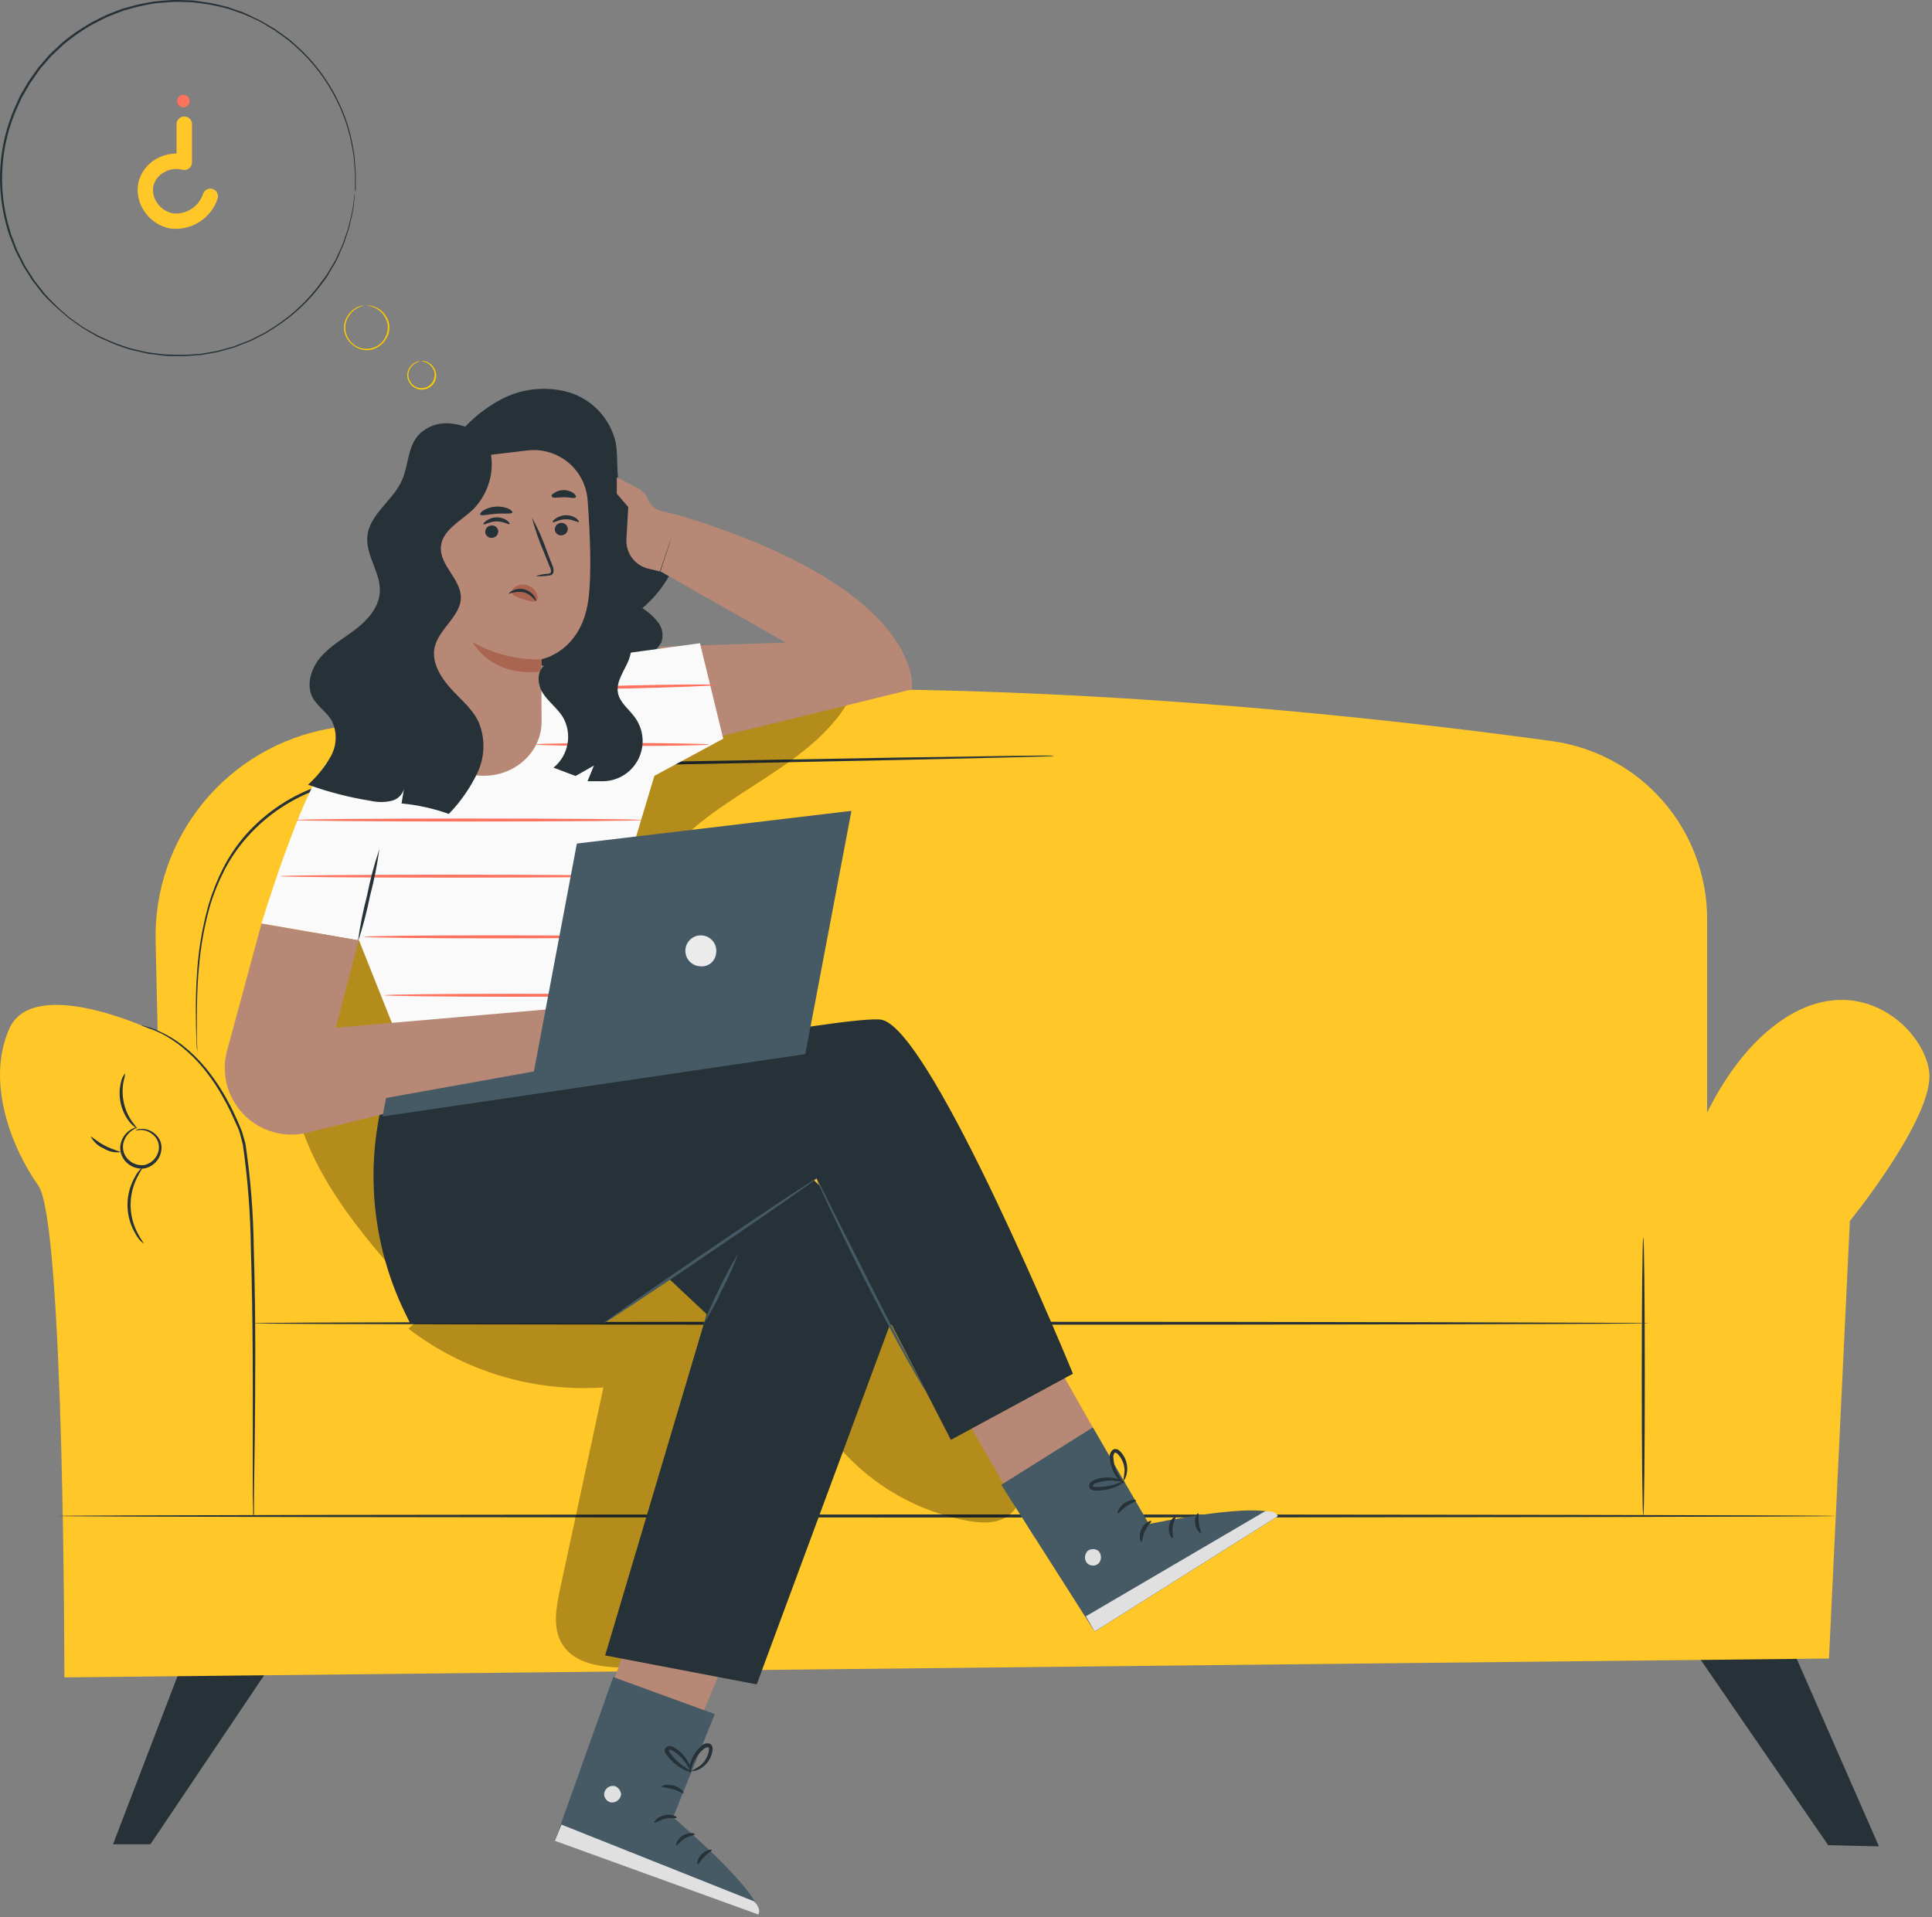 <svg width="537" height="533" viewBox="0 0 537 533" fill="none" xmlns="http://www.w3.org/2000/svg">
<rect x="0" y="0" width="537" height="533" fill="#808080" stroke="none"/>
<path d="M468.676 455.563L508.143 512.953L522.255 513.288L496.39 454.271L468.676 455.563Z" fill="#263238"/>
<path d="M52.209 458.481L31.415 512.698H41.812L78.121 458.72L52.209 458.481Z" fill="#263238"/>
<path d="M43.247 261.497L44.842 331.661C44.944 336.435 46.884 340.985 50.259 344.363C53.634 347.741 58.183 349.686 62.957 349.792L455.537 358.53C458.007 358.585 460.463 358.146 462.761 357.239C465.059 356.332 467.153 354.975 468.919 353.247C470.686 351.519 472.089 349.456 473.047 347.179C474.004 344.901 474.497 342.455 474.497 339.985V255.47C474.492 243.422 470.131 231.782 462.219 222.697C454.306 213.612 443.375 207.695 431.442 206.036C359.572 196.15 211.384 180.953 91.549 202.544C77.793 205.004 65.369 212.294 56.513 223.103C47.658 233.911 42.953 247.527 43.247 261.497Z" fill="#FFC727"/>
<path d="M41.525 286.007C41.525 286.007 9.186 271.033 2.568 286.007C-4.05 300.98 3.381 319.35 10.653 329.588C17.924 339.825 17.892 466.311 17.892 466.311L508.366 461.064L514.17 339.442C514.17 339.442 537.691 310.468 536.224 297.982C534.757 285.496 514.904 267.318 492.117 285.959C469.33 304.6 463.413 343.557 463.413 343.557L72.365 346.507C72.365 346.507 73.704 291.795 41.525 286.007Z" fill="#FFC727"/>
<path d="M458.453 367.859C458.453 368.082 371.563 368.273 264.404 368.273C157.245 368.273 70.355 368.13 70.355 367.859C70.355 367.588 157.214 367.444 264.404 367.444C371.594 367.444 458.453 367.667 458.453 367.859Z" fill="#263238"/>
<path d="M70.355 421.438C70.334 421.311 70.334 421.182 70.355 421.055C70.355 420.752 70.355 420.37 70.355 419.923C70.355 418.924 70.323 417.473 70.259 415.57C70.259 411.727 70.259 406.289 70.259 399.624C70.259 386.133 70.355 367.492 69.733 347.001C69.611 337.353 68.865 327.722 67.5 318.17C67.213 317.118 66.926 316.065 66.655 314.981C66.384 313.897 65.858 312.988 65.443 312.015C64.598 310.086 63.737 308.236 62.796 306.498C61.097 303.263 59.101 300.193 56.832 297.329C54.938 294.983 52.8 292.844 50.454 290.95C48.672 289.532 46.754 288.293 44.729 287.251C42.965 286.437 41.16 285.714 39.323 285.082H39.69L40.79 285.385C42.198 285.788 43.564 286.322 44.873 286.98C46.955 287.967 48.923 289.181 50.741 290.599C53.136 292.481 55.318 294.62 57.247 296.978C59.578 299.847 61.629 302.934 63.37 306.195C64.343 307.949 65.22 309.799 66.081 311.744C66.511 312.717 66.91 313.721 67.309 314.726L68.218 317.915C69.64 327.51 70.413 337.19 70.53 346.889C71.152 367.46 70.945 386.101 70.817 399.592C70.721 406.273 70.642 411.711 70.594 415.538C70.594 417.372 70.594 418.823 70.594 419.891V421.007C70.355 421.294 70.355 421.438 70.355 421.438Z" fill="#263238"/>
<path d="M37.714 314.231C38.094 313.972 38.544 313.833 39.005 313.833C40.287 313.735 41.563 314.091 42.609 314.837C43.345 315.352 43.946 316.036 44.363 316.831C44.84 317.764 45.002 318.827 44.826 319.86C44.652 321.051 44.122 322.16 43.305 323.043C42.487 323.925 41.422 324.539 40.249 324.804C39.067 324.973 37.861 324.79 36.783 324.276C35.705 323.763 34.803 322.942 34.189 321.918C33.652 321.023 33.381 319.994 33.408 318.952C33.465 317.854 33.817 316.793 34.426 315.878C35.035 314.963 35.878 314.229 36.868 313.753C37.275 313.534 37.73 313.419 38.192 313.418C38.192 313.498 37.73 313.61 37.012 314.04C36.009 314.661 35.206 315.558 34.7 316.623C34.321 317.371 34.139 318.203 34.173 319.04C34.206 319.878 34.454 320.692 34.891 321.407C35.437 322.282 36.224 322.98 37.158 323.419C38.091 323.857 39.131 324.017 40.153 323.879C41.153 323.645 42.062 323.123 42.768 322.378C43.473 321.632 43.945 320.696 44.124 319.685C44.264 318.853 44.169 317.997 43.847 317.216C43.526 316.435 42.992 315.76 42.306 315.268C41.397 314.544 40.278 314.136 39.117 314.104C38.192 314.152 37.73 314.311 37.714 314.231Z" fill="#263238"/>
<path d="M39.929 345.709C38.999 345.019 38.241 344.124 37.713 343.094C36.257 340.696 35.471 337.952 35.438 335.147C35.404 332.342 36.124 329.58 37.521 327.148C38.03 326.105 38.766 325.19 39.674 324.469C39.786 324.565 38.957 325.569 38.08 327.419C36.883 329.815 36.271 332.459 36.294 335.137C36.337 337.817 37.009 340.45 38.255 342.823C39.18 344.641 40.057 345.63 39.929 345.709Z" fill="#263238"/>
<path d="M34.795 298.365C34.708 299.175 34.548 299.976 34.316 300.757C33.617 304.573 34.454 308.511 36.645 311.712C37.161 312.339 37.635 312.999 38.064 313.689C38.064 313.689 37.171 313.243 36.166 312.095C34.872 310.515 33.972 308.65 33.54 306.654C33.107 304.658 33.155 302.588 33.678 300.613C33.857 299.783 34.241 299.01 34.795 298.365Z" fill="#263238"/>
<path d="M25.244 316.002C25.436 315.842 26.919 317.341 29.183 318.505C31.447 319.669 33.504 320.1 33.472 320.291C31.84 320.501 30.185 320.128 28.8 319.239C27.276 318.604 26.019 317.46 25.244 316.002Z" fill="#263238"/>
<path d="M510.247 421.438C510.247 421.661 399.628 421.853 263.176 421.853C126.725 421.853 16.138 421.661 16.138 421.438C16.138 421.215 126.741 421.023 263.304 421.023C399.867 421.023 510.247 421.199 510.247 421.438Z" fill="#263238"/>
<path d="M456.749 344.019C456.988 344.019 457.163 361.337 457.163 382.689C457.163 404.041 456.988 421.39 456.749 421.39C456.509 421.39 456.334 404.072 456.334 382.689C456.334 361.305 456.525 344.019 456.749 344.019Z" fill="#263238"/>
<path d="M292.965 210.214H292.2L289.967 210.294L281.404 210.533L249.863 211.267L145.829 213.356C135.672 213.595 125.737 213.563 116.201 214.201C107.019 214.596 97.934 216.254 89.204 219.128C81.329 221.771 74.282 226.428 68.761 232.635C66.257 235.439 64.114 238.546 62.383 241.884C60.804 244.953 59.496 248.154 58.476 251.451C56.837 257.179 55.769 263.054 55.287 268.992C54.792 274.254 54.745 278.799 54.713 282.53C54.681 286.262 54.713 289.132 54.824 291.094C54.824 292.05 54.824 292.784 54.824 293.326C54.824 293.868 54.824 294.091 54.824 294.091C54.824 294.091 54.824 293.836 54.824 293.326C54.824 292.816 54.824 292.05 54.697 291.094C54.601 289.148 54.474 286.31 54.442 282.53C54.41 278.751 54.442 274.238 54.872 268.944C55.342 262.947 56.41 257.012 58.062 251.228C59.071 247.873 60.373 244.613 61.952 241.485C63.669 238.08 65.812 234.908 68.331 232.045C73.926 225.743 81.073 221.016 89.061 218.331C97.82 215.407 106.944 213.716 116.17 213.308C125.737 212.67 135.688 212.686 145.845 212.447L249.894 210.597L281.42 210.135L289.999 210.039H292.232L292.965 210.214Z" fill="#263238"/>
<path d="M167.404 264.846C167.404 264.846 166.878 265.101 166.065 265.723C164.915 266.605 164.055 267.81 163.593 269.184C163.221 270.162 163.107 271.22 163.26 272.256C163.414 273.292 163.83 274.271 164.47 275.1C165.191 276.191 166.23 277.034 167.446 277.514C168.662 277.995 169.996 278.091 171.269 277.788C172.541 277.485 173.689 276.799 174.558 275.822C175.427 274.844 175.975 273.624 176.127 272.325C176.321 271.294 176.251 270.231 175.922 269.235C175.592 268.24 175.016 267.344 174.245 266.632C173.211 265.622 171.902 264.939 170.482 264.671C169.477 264.495 168.887 264.559 168.887 264.495C169.397 264.308 169.947 264.258 170.482 264.352C171.782 264.501 173.02 264.991 174.07 265.772C175.12 266.554 175.945 267.598 176.462 268.801C176.931 269.963 177.059 271.236 176.828 272.468C176.622 273.896 175.992 275.228 175.02 276.292C174.047 277.357 172.777 278.104 171.374 278.438C169.971 278.771 168.5 278.676 167.153 278.163C165.805 277.65 164.642 276.744 163.816 275.562C163.059 274.567 162.6 273.379 162.493 272.134C162.421 271.047 162.59 269.958 162.987 268.944C163.531 267.496 164.526 266.261 165.825 265.42C166.291 265.091 166.836 264.893 167.404 264.846Z" fill="#263238"/>
<path d="M160.691 306.163C160.084 304.627 159.677 303.019 159.479 301.379C158.701 297.485 158.789 293.467 159.735 289.611C160.757 285.703 163.21 282.322 166.607 280.139C167.634 279.503 168.761 279.045 169.94 278.783C170.362 278.65 170.808 278.607 171.248 278.656C169.729 279.143 168.274 279.806 166.91 280.633C163.768 282.854 161.51 286.112 160.532 289.834C159.632 293.583 159.47 297.472 160.053 301.283C160.436 304.313 160.819 306.131 160.691 306.163Z" fill="#263238"/>
<path d="M166.496 240.289C165.649 241.413 164.866 242.585 164.152 243.797C162.532 246.781 162.055 250.253 162.809 253.564C163.563 256.874 165.497 259.797 168.25 261.785C169.422 262.576 170.641 263.295 171.901 263.937C171.507 263.936 171.116 263.854 170.753 263.698C169.749 263.344 168.795 262.861 167.915 262.263C164.906 260.297 162.777 257.241 161.977 253.737C161.177 250.233 161.768 246.555 163.625 243.478C164.161 242.557 164.815 241.71 165.571 240.959C166.113 240.401 166.464 240.177 166.496 240.289Z" fill="#263238"/>
<path d="M165.028 272.181C162.113 272.67 159.228 273.32 156.385 274.127C153.632 275.204 150.939 276.429 148.316 277.794C152.924 273.785 158.934 271.767 165.028 272.181Z" fill="#263238"/>
<g opacity="0.3">
<path d="M113.506 369.358C128.987 381.222 148.264 387.033 167.723 385.703C163.683 404.445 159.654 423.192 155.636 441.945C154.567 446.936 153.563 452.501 156.178 456.902C159.846 463.074 168.377 463.68 175.553 463.584C183.526 463.472 191.85 463.281 198.93 459.581C208.96 454.351 214.35 443.252 218.241 432.632C222.131 422.012 225.496 410.626 233.501 402.637C242.69 413.107 255.129 420.188 268.822 422.746C272.809 423.479 277.337 423.702 280.527 421.151C283.716 418.6 284.625 414.103 283.811 410.148C282.75 406.25 280.983 402.58 278.597 399.321L255.252 363.123C252.063 358.227 248.65 353.061 243.308 350.733C239.114 348.899 234.362 349.138 229.802 349.345C191.688 351.565 153.859 357.282 116.791 366.424" fill="black"/>
</g>
<g opacity="0.3">
<path d="M238.237 189.899C228.797 214.839 193.588 220.563 181.166 244.116C168.935 267.461 184.1 298.333 171.503 321.551C166.83 330.13 158.746 336.524 154.249 345.167C151.187 350.972 149.608 357.924 144.681 362.214C138.909 367.237 129.963 367.141 123.026 363.888C116.089 360.635 110.763 354.799 105.82 348.946C96.571 337.975 87.881 326.111 83.495 312.414C76.064 288.861 82.889 262.215 97.847 242.537C112.805 222.86 134.954 209.576 158.347 201.619C181.74 193.662 206.489 190.664 231.094 188.352" fill="black"/>
</g>
<path d="M124.859 124.312C128.433 118.742 133.374 114.18 139.211 111.061C145.09 107.933 151.962 107.24 158.346 109.131C161.484 110.127 164.309 111.92 166.545 114.335C168.781 116.75 170.352 119.704 171.103 122.909C172.108 128.028 170.737 133.736 173.384 138.233C176.414 143.4 183.733 145.026 186.316 150.448C186.995 152.127 187.277 153.94 187.142 155.746C187.006 157.552 186.456 159.302 185.535 160.861C183.675 163.965 181.309 166.735 178.534 169.057C180.206 170.104 181.684 171.431 182.904 172.98C183.509 173.76 183.911 174.679 184.072 175.654C184.234 176.628 184.15 177.627 183.828 178.561C182.789 180.407 181.074 181.779 179.045 182.388C170.136 186.144 160.288 187.068 150.836 185.035C148.316 184.493 145.43 183.807 143.357 185.338" fill="#263238"/>
<path d="M188.692 143.24L183.574 158.852L218.432 178.641L183.35 179.773L185.965 208.205L253.498 191.621C253.498 191.621 257.548 164.082 188.692 143.24L183.908 142.092C183.046 141.889 182.245 141.48 181.576 140.9C180.906 140.319 180.388 139.585 180.065 138.759C179.518 137.416 178.497 136.321 177.195 135.682L171.438 132.684V137.244L174.628 140.96L174.117 149.778C173.984 151.667 174.526 153.541 175.648 155.066C176.77 156.591 178.398 157.668 180.241 158.102L183.43 158.852" fill="#B78876"/>
<path d="M112.326 199.69C110.939 199.69 98.07 202.879 90.703 212.192C83.336 221.504 72.684 256.745 72.684 256.745L99.792 261.434L111.497 290.822C111.497 290.822 180.783 281.749 177.099 278.066C173.539 274.789 169.813 271.697 165.937 268.801L181.883 215.684L201.019 205.351L194.561 178.816L156.019 184.031L112.326 199.69Z" fill="#FAFAFA"/>
<path d="M178.567 227.962C178.567 228.186 156.96 228.377 130.329 228.377C103.699 228.377 82.076 228.186 82.076 227.962C82.076 227.739 103.683 227.548 130.329 227.548C156.976 227.548 178.567 227.739 178.567 227.962Z" fill="#FF725E"/>
<path d="M174.245 243.574C174.245 243.797 152.638 243.988 126.008 243.988C99.378 243.988 77.755 243.797 77.755 243.574C77.755 243.351 99.346 243.159 126.008 243.159C152.67 243.159 174.245 243.351 174.245 243.574Z" fill="#FF725E"/>
<path d="M174.246 260.429C174.246 260.668 157.885 260.86 137.697 260.86C117.509 260.86 101.164 260.668 101.164 260.429C101.164 260.19 117.525 260.014 137.697 260.014C157.869 260.014 174.246 260.206 174.246 260.429Z" fill="#FF725E"/>
<path d="M179.843 276.678C179.843 276.901 163.482 277.093 143.31 277.093C123.138 277.093 106.777 276.901 106.777 276.678C106.777 276.455 123.122 276.264 143.31 276.264C163.498 276.264 179.843 276.439 179.843 276.678Z" fill="#FF725E"/>
<path d="M197.144 206.961C197.144 207.201 186.333 207.376 173.018 207.376C159.702 207.376 148.875 207.201 148.875 206.961C148.875 206.722 159.671 206.547 173.018 206.547C186.365 206.547 197.144 206.802 197.144 206.961Z" fill="#FF725E"/>
<path d="M198.898 190.409C198.898 190.648 188.134 191.079 174.867 191.382C161.599 191.685 150.804 191.765 150.804 191.541C150.804 191.318 161.551 190.872 174.835 190.553C188.118 190.234 198.898 190.186 198.898 190.409Z" fill="#FF725E"/>
<path d="M105.437 236.063C104.844 240.461 103.976 244.818 102.838 249.107C101.97 253.462 100.836 257.76 99.441 261.976C100.035 257.579 100.898 253.223 102.025 248.932C102.884 244.573 104.024 240.275 105.437 236.063Z" fill="#263238"/>
<path d="M180.863 435.168L160.675 498.841L185.009 501.297L207.876 445.963L180.863 435.168Z" fill="#B78876"/>
<path d="M198.675 476.516L187.082 505.219C187.082 505.219 212.404 526.667 210.778 532.184L154.232 511.757L170.45 466.215L198.675 476.516Z" fill="#455A64"/>
<path d="M170.482 496.481C169.878 496.449 169.284 496.642 168.813 497.022C168.342 497.401 168.028 497.941 167.931 498.538C167.875 499.14 168.053 499.74 168.427 500.214C168.801 500.689 169.342 501.002 169.94 501.089C170.579 501.121 171.208 500.916 171.705 500.512C172.203 500.109 172.534 499.537 172.635 498.905C172.635 497.693 171.439 496.306 170.243 496.481" fill="#E0E0E0"/>
<path d="M154.232 511.757L156.05 507.229L209.598 528.565C209.598 528.565 211.719 530.558 210.778 532.232L154.232 511.757Z" fill="#E0E0E0"/>
<path d="M188.102 505.315C187.99 505.586 186.507 505.219 184.913 505.602C183.318 505.985 182.09 506.91 181.883 506.702C181.676 506.495 182.648 505.108 184.689 504.613C186.73 504.119 188.245 505.076 188.102 505.315Z" fill="#263238"/>
<path d="M193.141 509.908C193.141 510.211 191.738 510.242 190.383 511.072C189.027 511.901 188.358 512.969 188.039 512.969C187.72 512.969 188.15 511.231 189.856 510.242C191.563 509.254 193.237 509.652 193.141 509.908Z" fill="#263238"/>
<path d="M193.938 518.232C193.667 518.232 193.779 516.637 195.039 515.425C196.298 514.213 197.813 514.038 197.845 514.309C197.877 514.58 196.777 515.106 195.772 516.143C194.767 517.179 194.225 518.311 193.938 518.232Z" fill="#263238"/>
<path d="M189.953 498.474C189.745 498.681 188.613 497.836 187.019 497.374C185.424 496.911 184.021 496.975 183.957 496.688C183.893 496.401 185.44 495.827 187.306 496.401C189.171 496.975 190.224 498.299 189.953 498.474Z" fill="#263238"/>
<path d="M192.248 492.622C191.232 492.534 190.258 492.176 189.426 491.585C188.467 491.037 187.582 490.367 186.795 489.592C186.313 489.147 185.871 488.661 185.471 488.141C185.219 487.851 185.015 487.522 184.865 487.168C184.754 486.907 184.733 486.617 184.805 486.342C184.877 486.068 185.038 485.826 185.264 485.653C185.471 485.511 185.709 485.419 185.959 485.385C186.208 485.352 186.462 485.378 186.699 485.462C187.06 485.595 187.402 485.771 187.72 485.988C188.288 486.353 188.822 486.77 189.314 487.232C190.113 488.01 190.786 488.909 191.308 489.895C191.878 490.753 192.168 491.767 192.137 492.797C191.977 492.797 191.658 491.745 190.686 490.262C190.121 489.401 189.445 488.618 188.676 487.934C188.23 487.521 187.744 487.152 187.225 486.833C186.683 486.467 186.173 486.275 185.934 486.483C185.694 486.69 185.822 486.61 185.934 486.817C186.058 487.074 186.214 487.315 186.396 487.535C186.765 488.023 187.159 488.491 187.576 488.938C188.303 489.685 189.092 490.368 189.936 490.979C190.745 491.472 191.517 492.021 192.248 492.622Z" fill="#263238"/>
<path d="M191.737 492.893C191.494 491.887 191.584 490.83 191.993 489.879C192.517 488.171 193.505 486.642 194.847 485.462C195.134 485.145 195.497 484.907 195.901 484.77C196.306 484.634 196.739 484.603 197.159 484.681C197.41 484.781 197.628 484.948 197.788 485.165C197.949 485.382 198.046 485.64 198.068 485.908C198.096 486.294 198.064 486.681 197.972 487.057C197.843 487.721 197.612 488.361 197.287 488.954C196.752 489.96 195.973 490.815 195.022 491.442C193.428 492.51 192.104 492.43 192.12 492.319C192.973 491.886 193.798 491.402 194.592 490.868C195.377 490.232 196.014 489.432 196.458 488.524C196.706 488.018 196.888 487.482 197 486.929C197.127 486.307 197.079 485.733 196.824 485.717C196.569 485.701 195.899 485.892 195.501 486.291C195.042 486.676 194.62 487.103 194.241 487.567C193.594 488.368 193.057 489.253 192.646 490.198C191.993 491.761 191.913 492.909 191.737 492.893Z" fill="#263238"/>
<path d="M257.484 375.226L287.623 427.609L312.276 411.79L282.01 358.61L257.484 375.226Z" fill="#B78876"/>
<path d="M303.76 396.817L319.34 423.67C319.34 423.67 351.806 416.845 355.171 421.518L304.27 453.57L278.294 412.763L303.76 396.817Z" fill="#455A64"/>
<path d="M302.198 431.341C301.793 431.789 301.569 432.371 301.569 432.975C301.569 433.579 301.793 434.161 302.198 434.61C302.633 435.008 303.202 435.23 303.792 435.23C304.383 435.23 304.952 435.008 305.387 434.61C305.805 434.123 306.029 433.498 306.014 432.856C305.999 432.214 305.748 431.601 305.307 431.133C304.8 430.754 304.167 430.584 303.537 430.658C302.908 430.732 302.332 431.045 301.927 431.532" fill="#E0E0E0"/>
<path d="M304.271 453.538L301.815 449.328L351.536 420.178C351.536 420.178 354.422 419.732 355.171 421.486L304.271 453.538Z" fill="#E0E0E0"/>
<path d="M319.993 422.857C320.137 423.112 318.973 424.005 318.255 425.568C317.538 427.131 317.538 428.598 317.251 428.646C316.963 428.693 316.421 427.051 317.251 425.137C318.08 423.224 319.898 422.586 319.993 422.857Z" fill="#263238"/>
<path d="M326.723 421.693C326.93 421.9 326.117 423.001 325.941 424.595C325.766 426.19 326.212 427.434 325.941 427.577C325.67 427.721 324.65 426.429 324.905 424.388C325.16 422.347 326.563 421.47 326.723 421.693Z" fill="#263238"/>
<path d="M333.787 426.174C333.579 426.381 332.463 425.361 332.192 423.591C331.921 421.821 332.798 420.561 333.037 420.689C333.276 420.816 333.037 422.012 333.213 423.463C333.388 424.914 334.01 425.999 333.787 426.174Z" fill="#263238"/>
<path d="M315.768 417.132C315.768 417.435 314.445 417.802 313.105 418.727C311.766 419.652 310.952 420.832 310.681 420.704C310.41 420.577 310.921 419.014 312.515 417.882C314.11 416.75 315.768 416.861 315.768 417.132Z" fill="#263238"/>
<path d="M312.53 411.791C312.53 411.886 311.717 412.668 309.979 413.385C308.951 413.79 307.882 414.079 306.79 414.246C306.139 414.328 305.484 414.376 304.828 414.39C304.441 414.404 304.055 414.361 303.68 414.262C303.408 414.188 303.168 414.026 302.998 413.801C302.827 413.576 302.736 413.301 302.739 413.018C302.753 412.765 302.826 412.519 302.954 412.3C303.081 412.081 303.259 411.895 303.473 411.759C303.797 411.561 304.145 411.405 304.509 411.296C306.195 410.718 308.002 410.581 309.756 410.898C311.637 411.248 312.626 411.934 312.562 412.03C312.498 412.125 311.446 411.759 309.676 411.615C308.642 411.539 307.603 411.592 306.582 411.775C305.991 411.88 305.41 412.035 304.844 412.237C304.206 412.444 303.744 412.731 303.76 413.05C303.776 413.369 303.76 413.21 303.999 413.305C304.276 413.37 304.56 413.396 304.844 413.385C306.496 413.407 308.142 413.176 309.724 412.699C310.636 412.328 311.574 412.024 312.53 411.791Z" fill="#263238"/>
<path d="M312.435 412.349C312.435 412.444 311.319 411.854 310.202 410.307C309.562 409.392 309.087 408.372 308.799 407.294C308.627 406.657 308.515 406.006 308.464 405.348C308.392 404.924 308.43 404.488 308.576 404.083C308.721 403.678 308.968 403.318 309.293 403.036C309.518 402.894 309.777 402.819 310.043 402.819C310.308 402.819 310.568 402.894 310.792 403.036C311.114 403.25 311.404 403.507 311.653 403.801C312.092 404.323 312.457 404.902 312.738 405.524C313.191 406.567 313.383 407.706 313.296 408.84C313.136 410.786 312.291 411.743 312.211 411.663C312.388 410.725 312.51 409.777 312.578 408.824C312.558 407.818 312.318 406.827 311.877 405.922C311.624 405.394 311.296 404.906 310.904 404.471C310.489 403.993 310.011 403.674 309.835 403.865C309.676 404.055 309.561 404.278 309.498 404.518C309.434 404.758 309.424 405.009 309.469 405.253C309.497 405.854 309.577 406.451 309.708 407.039C309.942 408.038 310.318 408.999 310.824 409.893C311.685 411.456 312.546 412.221 312.435 412.349Z" fill="#263238"/>
<path d="M167.771 367.859L226.963 327.61L264.293 400.277L298.227 381.891C298.227 381.891 259.143 286.533 245.11 283.503C237.249 281.781 147.089 298.987 147.089 298.987L137.011 293.932L111.497 290.823L109.902 294.953C105.448 306.23 103.4 318.314 103.889 330.43C104.378 342.545 107.393 354.425 112.741 365.307L113.984 367.843L167.771 367.859Z" fill="#263238"/>
<path d="M146.993 317.501C147.439 319.494 196.426 365.339 196.426 365.339L168.201 460.203L210.331 468.256L252.637 353.986L175.313 278.129L139.929 292.912L146.993 317.501Z" fill="#263238"/>
<path d="M226.963 327.594C227.091 327.786 213.935 336.939 197.606 348.053C181.277 359.168 167.914 368.018 167.771 367.859C167.627 367.699 180.783 358.498 197.128 347.384C213.473 336.269 226.82 327.403 226.963 327.594Z" fill="#455A64"/>
<path d="M257.341 386.723C256.796 386.041 256.315 385.31 255.906 384.538C255.029 383.103 253.817 380.982 252.334 378.367C249.384 373.121 245.461 365.786 241.315 357.637C237.169 349.489 233.502 341.978 230.934 336.54C229.643 333.813 228.622 331.597 227.937 330.066C227.534 329.292 227.208 328.48 226.964 327.642C227.445 328.37 227.872 329.132 228.24 329.923L231.429 336.301C234.203 341.803 237.919 349.154 242.017 357.302C246.115 365.451 249.99 372.85 252.813 378.16C254.168 380.727 255.3 382.848 256.161 384.459C256.613 385.182 257.007 385.939 257.341 386.723Z" fill="#455A64"/>
<path d="M205.213 348.372C203.955 351.87 202.441 355.27 200.684 358.546C199.167 361.935 197.403 365.207 195.406 368.337C198.176 361.448 201.454 354.775 205.213 348.372Z" fill="#455A64"/>
<path d="M72.683 256.745L63.116 292.082C61.881 296.653 62.452 301.523 64.71 305.684C66.637 309.262 69.687 312.106 73.39 313.781C77.092 315.455 81.242 315.865 85.201 314.949L161.025 296.276L153.052 280.521L93.318 285.704L99.696 261.434L72.683 256.745Z" fill="#B78876"/>
<path d="M106.314 310.373L107.303 305.238L148.397 297.855L160.34 234.5L236.659 225.411L223.838 293.039L106.314 310.373Z" fill="#455A64"/>
<path d="M194.608 268.625C193.731 268.587 192.886 268.281 192.188 267.749C191.489 267.217 190.97 266.484 190.7 265.648C190.43 264.813 190.422 263.914 190.677 263.074C190.932 262.234 191.438 261.491 192.126 260.947C192.815 260.402 193.654 260.081 194.531 260.027C195.407 259.973 196.28 260.188 197.03 260.643C197.781 261.099 198.375 261.773 198.731 262.576C199.088 263.378 199.19 264.271 199.025 265.133C198.898 266.18 198.362 267.133 197.535 267.787C196.708 268.441 195.656 268.742 194.608 268.625Z" fill="#EBEBEB"/>
<path d="M117.477 128.665L117.62 133.242L119.342 201.811C119.55 209.784 126.55 215.939 135.065 215.652C143.676 215.381 150.597 208.636 150.533 200.583C150.453 192.147 150.533 183.249 150.533 183.249C150.533 183.249 161.392 181.32 163.481 167.096C164.518 160.032 164.024 148.455 163.322 138.999C163.172 136.982 162.616 135.016 161.687 133.22C160.757 131.424 159.474 129.834 157.914 128.547C156.354 127.26 154.55 126.302 152.61 125.73C150.67 125.158 148.635 124.985 146.626 125.221L117.477 128.665Z" fill="#B78876"/>
<path d="M157.82 146.956C157.829 147.431 157.653 147.892 157.329 148.24C157.004 148.588 156.557 148.797 156.082 148.821C155.854 148.841 155.624 148.815 155.405 148.746C155.187 148.676 154.984 148.564 154.81 148.416C154.635 148.267 154.491 148.086 154.386 147.882C154.282 147.678 154.219 147.455 154.201 147.227C154.191 146.754 154.366 146.295 154.687 145.948C155.007 145.6 155.45 145.39 155.923 145.361C156.386 145.321 156.846 145.467 157.201 145.766C157.557 146.065 157.78 146.493 157.82 146.956Z" fill="#263238"/>
<path d="M160.882 145.106C160.659 145.345 159.287 144.341 157.31 144.357C155.333 144.372 153.929 145.393 153.706 145.154C153.483 144.915 153.834 144.612 154.456 144.149C155.295 143.554 156.297 143.231 157.326 143.224C158.345 143.214 159.343 143.521 160.18 144.101C160.786 144.612 160.994 144.994 160.882 145.106Z" fill="#263238"/>
<path d="M138.493 147.657C138.506 148.134 138.332 148.597 138.006 148.946C137.681 149.295 137.232 149.502 136.755 149.523C136.292 149.563 135.832 149.417 135.477 149.118C135.121 148.819 134.898 148.391 134.858 147.929C134.849 147.454 135.026 146.996 135.351 146.65C135.675 146.304 136.122 146.099 136.596 146.079C136.824 146.057 137.055 146.08 137.274 146.148C137.493 146.216 137.697 146.326 137.874 146.473C138.05 146.62 138.196 146.8 138.302 147.003C138.408 147.206 138.473 147.429 138.493 147.657Z" fill="#263238"/>
<path d="M141.635 145.696C141.412 145.935 140.04 144.931 138.063 144.947C136.085 144.962 134.682 145.983 134.459 145.744C134.236 145.505 134.571 145.202 135.193 144.739C136.038 144.144 137.045 143.821 138.079 143.814C139.093 143.805 140.085 144.111 140.917 144.691C141.523 145.154 141.746 145.584 141.635 145.696Z" fill="#263238"/>
<path d="M148.906 160.127C149.94 159.794 151.011 159.591 152.096 159.521C152.606 159.521 153.068 159.362 153.148 159.011C153.186 158.498 153.063 157.985 152.797 157.544L151.282 153.749C149.87 150.541 148.718 147.224 147.838 143.83C149.513 146.895 150.926 150.096 152.064 153.398L153.531 157.209C153.847 157.811 153.949 158.503 153.818 159.171C153.746 159.348 153.636 159.507 153.495 159.637C153.355 159.766 153.187 159.863 153.004 159.92C152.724 159.997 152.434 160.04 152.143 160.048C151.072 160.214 149.984 160.241 148.906 160.127Z" fill="#263238"/>
<path d="M150.533 183.297C143.834 183.511 137.208 181.855 131.397 178.513C131.397 178.513 136.181 188.209 150.31 186.71L150.533 183.297Z" fill="#AA6550"/>
<path d="M142.416 142.459C142.209 142.985 140.263 142.65 137.951 142.81C135.639 142.969 133.757 143.527 133.47 143.033C133.342 142.794 133.693 142.315 134.459 141.837C135.483 141.236 136.637 140.891 137.823 140.832C139.005 140.744 140.19 140.935 141.284 141.39C142.113 141.773 142.512 142.22 142.416 142.459Z" fill="#263238"/>
<path d="M160.069 138.233C159.718 138.68 158.363 138.233 156.752 138.233C155.142 138.233 153.754 138.568 153.435 138.106C153.116 137.643 153.435 137.436 154.089 137.005C154.891 136.487 155.83 136.221 156.785 136.24C157.74 136.26 158.667 136.566 159.447 137.117C160.021 137.627 160.212 138.09 160.069 138.233Z" fill="#263238"/>
<path d="M148.7 167.223C148.125 167.316 147.537 167.255 146.993 167.048L145.399 166.601C144.952 166.458 144.458 166.251 143.9 166.043C143.34 165.89 142.833 165.587 142.433 165.166C142.098 164.736 142.162 163.97 142.927 163.285C143.459 162.898 144.075 162.643 144.724 162.542C145.374 162.441 146.038 162.496 146.662 162.704C147.286 162.911 147.851 163.265 148.311 163.734C148.771 164.204 149.112 164.777 149.306 165.406C149.641 166.41 149.226 167.08 148.7 167.223Z" fill="#AA6550"/>
<path d="M148.971 167.048C148.779 167.192 147.822 165.23 145.526 164.64C144.122 164.439 142.69 164.598 141.364 165.103C141.364 165.103 141.619 164.592 142.401 164.194C143.433 163.679 144.617 163.554 145.734 163.843C146.854 164.126 147.834 164.806 148.492 165.756C148.987 166.474 149.066 167.016 148.971 167.048Z" fill="#263238"/>
<path d="M133.901 119.448C136.092 122.902 137.032 127.002 136.564 131.065C136.097 135.127 134.251 138.907 131.334 141.773C127.937 144.962 122.883 147.402 122.548 152.027C122.165 157.145 128.097 160.972 128.097 166.107C128.097 171.242 122.021 174.75 120.825 179.901C119.869 184.047 122.42 188.193 125.227 191.334C128.033 194.475 131.605 197.25 133.2 201.141C134.046 203.333 134.44 205.674 134.358 208.023C134.276 210.371 133.719 212.679 132.721 214.807C130.703 219.036 128.01 222.908 124.748 226.272C120.508 224.754 116.093 223.773 111.609 223.354C111.88 221.664 112.167 219.957 112.454 218.267C112.411 219.255 112.057 220.205 111.441 220.978C110.825 221.752 109.979 222.31 109.025 222.573C107.103 223.061 105.092 223.089 103.157 222.652C97.18 221.708 91.307 220.197 85.616 218.14C88.161 215.846 90.315 213.153 91.995 210.166C92.822 208.656 93.271 206.967 93.301 205.245C93.332 203.523 92.944 201.819 92.17 200.28C90.767 197.888 88.184 196.357 86.892 193.901C84.962 190.234 86.557 185.577 89.3 182.468C92.043 179.358 95.774 177.333 99.043 174.782C102.312 172.23 105.31 168.786 105.565 164.64C105.916 159.282 101.562 154.387 102.105 149.045C102.711 142.953 109.153 139.222 111.672 133.641C113.506 129.606 113.267 124.631 116.073 121.203C117.174 119.979 118.543 119.026 120.072 118.417C121.602 117.809 123.251 117.561 124.892 117.694C128.171 117.979 131.327 119.075 134.077 120.884" fill="#263238"/>
<path d="M151.682 184.828C149.13 186.231 149.274 190.138 150.837 192.61C152.399 195.081 154.903 196.851 156.45 199.339C157.757 201.61 158.213 204.273 157.737 206.849C157.261 209.426 155.883 211.75 153.85 213.404L159.974 215.716L161.313 214.966L165.077 212.83L163.307 217.183H167.229C169.313 217.226 171.367 216.684 173.159 215.62C174.951 214.555 176.41 213.011 177.369 211.16C178.328 209.31 178.75 207.228 178.587 205.15C178.424 203.072 177.682 201.081 176.446 199.403C174.852 197.17 172.332 195.4 171.774 192.705C171.12 189.436 173.592 186.486 174.788 183.393C175.74 180.78 175.839 177.932 175.071 175.259C174.303 172.586 172.708 170.225 170.514 168.515" fill="#263238"/>
<path d="M52.167 32.594C52.526 32.772 52.828 33.047 53.04 33.388C53.251 33.729 53.363 34.122 53.363 34.523V45.144C53.362 45.472 53.285 45.795 53.139 46.088C52.992 46.381 52.779 46.637 52.517 46.834C52.257 47.037 51.952 47.175 51.627 47.236C51.303 47.297 50.968 47.279 50.652 47.185C49.776 46.961 48.864 46.916 47.971 47.053C47.078 47.19 46.221 47.506 45.453 47.982C44.745 48.386 44.128 48.932 43.64 49.585C43.151 50.238 42.803 50.984 42.615 51.777C42.473 52.584 42.495 53.411 42.682 54.209C42.868 55.006 43.214 55.758 43.699 56.418C44.203 57.166 44.85 57.808 45.602 58.306C46.355 58.804 47.199 59.148 48.084 59.32C49.884 59.5 51.691 59.063 53.209 58.081C54.728 57.098 55.867 55.629 56.44 53.914C56.525 53.648 56.661 53.401 56.842 53.188C57.022 52.975 57.242 52.799 57.49 52.671C57.738 52.543 58.009 52.465 58.287 52.442C58.565 52.418 58.845 52.45 59.111 52.535C59.377 52.62 59.624 52.756 59.837 52.936C60.05 53.116 60.226 53.337 60.354 53.585C60.482 53.833 60.56 54.103 60.584 54.382C60.607 54.66 60.575 54.94 60.491 55.206C59.603 57.887 57.817 60.179 55.435 61.696C53.052 63.212 50.219 63.86 47.415 63.53C45.955 63.279 44.562 62.735 43.321 61.929C42.079 61.123 41.014 60.072 40.191 58.842C39.376 57.7 38.8 56.404 38.499 55.034C38.197 53.664 38.176 52.247 38.437 50.868C38.744 49.505 39.326 48.218 40.149 47.088C40.972 45.959 42.017 45.009 43.221 44.298C44.987 43.237 47.013 42.685 49.073 42.704V34.523C49.073 33.957 49.298 33.413 49.699 33.013C50.1 32.612 50.643 32.387 51.21 32.387C51.54 32.385 51.867 32.455 52.167 32.594Z" fill="#FFC727"/>
<path d="M49.232 28.129C49.226 27.786 49.321 27.449 49.506 27.16C49.691 26.871 49.958 26.644 50.272 26.506C50.586 26.368 50.934 26.326 51.272 26.386C51.61 26.446 51.922 26.604 52.17 26.841C52.418 27.078 52.591 27.383 52.666 27.718C52.741 28.053 52.715 28.402 52.592 28.722C52.468 29.042 52.253 29.319 51.973 29.517C51.693 29.715 51.361 29.826 51.018 29.835C50.788 29.842 50.559 29.802 50.345 29.72C50.131 29.637 49.935 29.513 49.769 29.355C49.603 29.196 49.47 29.006 49.378 28.796C49.285 28.585 49.236 28.359 49.232 28.129Z" fill="#FF725E"/>
<path d="M101.2 84.993C101.2 84.993 100.674 84.993 99.797 85.44C98.596 85.957 97.583 86.831 96.895 87.943C96.407 88.704 96.096 89.565 95.986 90.463C95.863 91.492 96.046 92.535 96.512 93.461C96.989 94.56 97.793 95.487 98.814 96.115C99.835 96.743 101.024 97.043 102.221 96.974C103.417 96.904 104.564 96.469 105.505 95.726C106.446 94.984 107.137 93.97 107.483 92.823C107.84 91.847 107.901 90.787 107.659 89.777C107.436 88.899 107.028 88.078 106.463 87.369C105.642 86.342 104.53 85.586 103.273 85.201C102.365 84.945 101.822 84.977 101.822 84.93H102.205C102.364 84.916 102.524 84.916 102.683 84.93C102.893 84.941 103.102 84.973 103.305 85.025C104.655 85.344 105.864 86.094 106.75 87.162C107.379 87.888 107.832 88.751 108.073 89.681C108.335 90.736 108.285 91.844 107.93 92.871C107.54 94.035 106.833 95.068 105.889 95.853C104.882 96.718 103.625 97.238 102.301 97.336C100.977 97.388 99.671 97.02 98.569 96.283C97.535 95.62 96.707 94.681 96.177 93.572C95.704 92.581 95.521 91.475 95.651 90.383C95.786 89.43 96.135 88.519 96.672 87.72C97.435 86.555 98.553 85.665 99.861 85.185C100.064 85.112 100.272 85.054 100.483 85.009C100.633 84.963 100.788 84.937 100.945 84.93C101.033 84.939 101.119 84.961 101.2 84.993Z" fill="#FFCC00"/>
<path d="M116.765 100.413C116.765 100.413 116.43 100.493 115.904 100.732C115.145 101.066 114.506 101.622 114.07 102.327C113.74 102.828 113.546 103.405 113.507 104.004C113.468 104.602 113.585 105.2 113.846 105.739C114.144 106.416 114.641 106.986 115.271 107.372C115.902 107.758 116.636 107.942 117.374 107.898C118.112 107.855 118.819 107.587 119.4 107.129C119.981 106.672 120.408 106.048 120.624 105.341C120.822 104.774 120.869 104.166 120.76 103.576C120.651 102.985 120.39 102.434 120.002 101.976C119.487 101.325 118.786 100.847 117.992 100.605C117.434 100.429 117.1 100.445 117.1 100.397C117.408 100.317 117.732 100.317 118.04 100.397C118.768 100.57 119.436 100.935 119.974 101.454C120.513 101.973 120.902 102.627 121.102 103.347C121.3 104.03 121.3 104.754 121.102 105.436C120.867 106.228 120.394 106.928 119.747 107.441C119.1 107.954 118.311 108.255 117.487 108.304C116.663 108.353 115.844 108.146 115.141 107.713C114.438 107.28 113.886 106.641 113.559 105.883C113.241 105.242 113.124 104.519 113.225 103.81C113.31 103.204 113.534 102.626 113.878 102.12C114.368 101.381 115.085 100.822 115.919 100.525C116.19 100.426 116.478 100.388 116.765 100.413Z" fill="#FFCC00"/>
<path d="M98.681 53.388C98.681 53.388 98.681 53.117 98.681 52.591C98.681 52.064 98.681 51.267 98.681 50.246C98.681 49.72 98.681 49.146 98.681 48.508C98.681 47.87 98.585 47.185 98.538 46.435C98.49 45.686 98.426 44.841 98.346 44.011C98.326 43.566 98.267 43.123 98.171 42.688L97.932 41.285C97.145 36.597 95.656 32.054 93.514 27.81C90.728 22.195 86.89 17.166 82.209 12.996L80.215 11.258C79.514 10.716 78.764 10.206 78.031 9.663L76.899 8.866C76.543 8.573 76.158 8.317 75.75 8.101L73.295 6.618C72.88 6.378 72.481 6.123 72.051 5.9L70.727 5.294L68.064 4.082C67.139 3.7 66.183 3.412 65.242 3.078L63.807 2.583L63.073 2.344L62.324 2.169C60.311 1.637 58.265 1.238 56.2 0.973C55.148 0.861 54.08 0.67 53.011 0.606L49.822 0.51C49.28 0.51 48.737 0.51 48.227 0.51L46.633 0.638C45.516 0.734 44.4 0.765 43.3 0.909C41.044 1.229 38.812 1.698 36.618 2.312L34.944 2.791C34.673 2.791 34.386 2.934 34.115 3.03L33.302 3.349L30.017 4.624C28.948 5.103 27.896 5.677 26.827 6.219C26.301 6.506 25.759 6.729 25.233 7.048L23.638 8.021C21.572 9.316 19.595 10.749 17.722 12.31L15.027 14.846L14.342 15.484L13.72 16.185L12.492 17.605L11.248 19.008L10.132 20.602L9.031 22.197L8.473 22.979C8.298 23.25 8.138 23.521 7.979 23.792L6.05 27.125C5.523 28.289 4.981 29.453 4.455 30.633C0.305 40.385 -0.541 51.227 2.047 61.505L3.099 65.236L4.487 68.808L4.838 69.701L5.268 70.546L6.129 72.252L6.974 73.927L7.995 75.521L9 77.116L9.494 77.897L10.068 78.631L12.348 81.565C13.959 83.396 15.69 85.117 17.531 86.716L18.886 87.912C19.333 88.31 19.843 88.629 20.321 88.98C21.294 89.666 22.235 90.399 23.224 91.037L26.253 92.727L27.003 93.174L27.8 93.54L29.395 94.258C31.466 95.203 33.597 96.013 35.773 96.682C36.858 97.001 37.958 97.208 38.962 97.479L40.557 97.862C41.099 97.974 41.642 98.005 42.152 98.085L45.341 98.5C46.409 98.611 47.478 98.5 48.53 98.627C50.617 98.698 52.705 98.623 54.781 98.404H55.547L56.296 98.276L57.795 98.021C58.784 97.83 59.772 97.703 60.729 97.463L63.568 96.682L64.971 96.299L66.31 95.773L68.941 94.752C69.377 94.597 69.798 94.405 70.201 94.178L71.445 93.556C72.258 93.142 73.04 92.759 73.853 92.329L76.085 90.909C81.392 87.515 85.99 83.123 89.624 77.977C90.022 77.419 90.437 76.877 90.82 76.382L91.808 74.692L92.765 73.097C92.924 72.826 93.084 72.571 93.228 72.3C93.371 72.029 93.467 71.742 93.594 71.471L95.029 68.377C95.444 67.389 95.731 66.384 96.066 65.475L96.544 64.12C96.701 63.705 96.824 63.279 96.911 62.844L97.485 60.468C97.645 59.734 97.836 59.065 97.948 58.443C98.059 57.821 98.107 57.247 98.187 56.737C98.314 55.716 98.426 54.951 98.506 54.408C98.585 53.866 98.633 53.627 98.633 53.627C98.633 53.627 98.633 53.898 98.633 54.424L98.346 56.753C98.346 57.263 98.219 57.837 98.139 58.459C98.059 59.081 97.852 59.766 97.692 60.5C97.533 61.233 97.342 62.095 97.15 62.876C97.065 63.316 96.942 63.748 96.784 64.168C96.624 64.614 96.481 65.061 96.321 65.523C95.986 66.448 95.715 67.453 95.285 68.457C94.854 69.462 94.36 70.482 93.881 71.646L93.499 72.476C93.371 72.747 93.196 73.018 93.052 73.289C92.733 73.815 92.414 74.373 92.095 74.883C91.776 75.394 91.442 76.016 91.107 76.606C90.772 77.196 90.309 77.706 89.911 78.28C86.246 83.4 81.628 87.764 76.308 91.133L74.06 92.568C73.279 92.998 72.466 93.397 71.636 93.812L70.409 94.449C69.999 94.673 69.572 94.865 69.133 95.023L66.47 96.06L65.13 96.586L63.727 96.985L60.873 97.782C59.9 98.021 58.895 98.149 57.907 98.34L56.392 98.611L55.642 98.739H54.861C52.775 98.969 50.676 99.054 48.578 98.994C47.51 98.994 46.425 98.994 45.389 98.867L42.2 98.452C41.642 98.452 41.099 98.34 40.605 98.213L39.01 97.846C37.926 97.575 36.81 97.368 35.725 97.049C33.545 96.384 31.414 95.569 29.347 94.609L27.752 93.891L26.955 93.525L26.19 93.078L23.112 91.292C22.123 90.654 21.166 89.905 20.194 89.219C19.7 88.852 19.189 88.533 18.743 88.135L17.371 86.939C15.427 85.326 13.6 83.579 11.902 81.708L9.59 78.758L9.016 78.009L8.505 77.212L7.501 75.617L6.48 74.022L5.619 72.332L4.742 70.61L4.311 69.749L3.929 68.808C3.45 67.612 2.988 66.4 2.525 65.204C2.063 64.008 1.824 62.7 1.457 61.441C-1.126 51.072 -0.258 40.145 3.929 30.314L5.523 26.758C6.177 25.642 6.831 24.525 7.469 23.409C7.644 23.138 7.788 22.851 7.963 22.58L8.521 21.799L9.653 20.204L10.77 18.609L12.029 17.174L13.273 15.755L13.895 15.053L14.581 14.399L17.308 11.832C19.199 10.261 21.197 8.822 23.287 7.527L24.882 6.554C25.392 6.219 25.95 5.996 26.477 5.709C27.545 5.183 28.598 4.592 29.666 4.114L32.983 2.822L33.812 2.504L34.641 2.264L36.331 1.802C38.54 1.182 40.788 0.713 43.061 0.399C44.193 0.255 45.309 0.207 46.425 0.112L48.02 0C48.562 0 49.12 0 49.615 0L52.9 0.096C53.984 0.096 55.036 0.351 56.089 0.478C58.173 0.737 60.236 1.147 62.26 1.706L63.025 1.882C63.264 1.882 63.504 2.041 63.743 2.121L65.194 2.615C66.151 2.966 67.124 3.237 68.032 3.62L70.903 5.023L72.226 5.629L73.486 6.347L75.942 7.782C76.348 8.014 76.737 8.275 77.106 8.563L78.238 9.376C78.972 9.919 79.737 10.429 80.439 10.971L82.448 12.725C87.169 16.948 91.029 22.043 93.817 27.73C95.96 31.998 97.433 36.569 98.187 41.285C98.266 41.763 98.346 42.242 98.426 42.688C98.509 43.13 98.562 43.578 98.585 44.028C98.585 44.889 98.713 45.702 98.761 46.451C98.809 47.201 98.873 47.902 98.888 48.54C98.904 49.178 98.888 49.752 98.888 50.278C98.888 51.299 98.888 52.08 98.888 52.623L98.681 53.388Z" fill="#263238"/>
</svg>